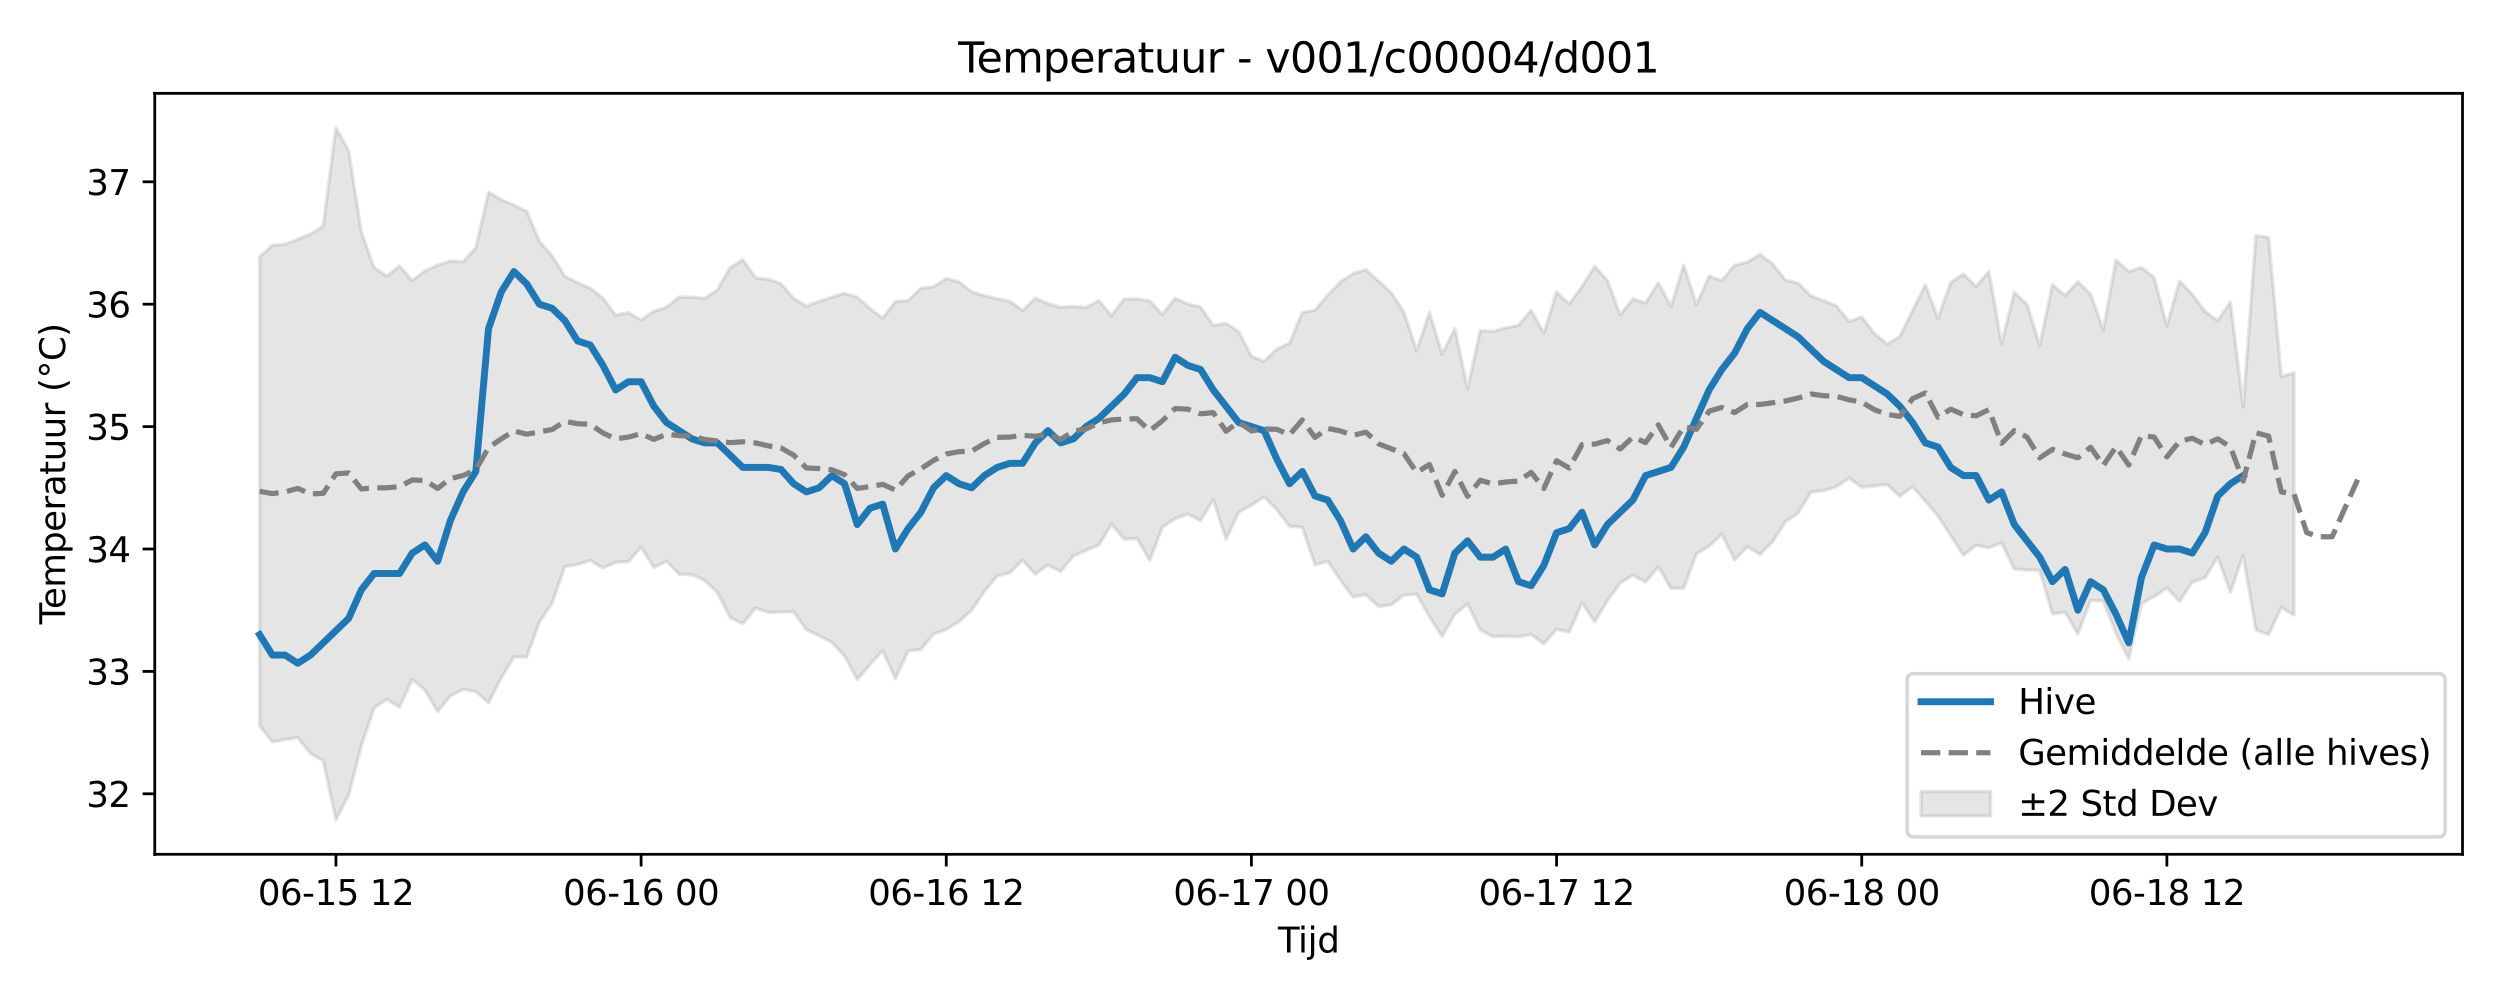 <?xml version="1.0" encoding="utf-8" standalone="no"?>
<!DOCTYPE svg PUBLIC "-//W3C//DTD SVG 1.1//EN"
  "http://www.w3.org/Graphics/SVG/1.1/DTD/svg11.dtd">
<svg xmlns:xlink="http://www.w3.org/1999/xlink" width="720pt" height="288pt" viewBox="0 0 720 288" xmlns="http://www.w3.org/2000/svg" version="1.1">
 <defs>
  <style type="text/css">*{stroke-linejoin: round; stroke-linecap: butt}</style>
 </defs>
 <g id="figure_1">
  <g id="patch_1">
   <path d="M 0 288 
L 720 288 
L 720 0 
L 0 0 
z
" style="fill: #ffffff"/>
  </g>
  <g id="axes_1">
   <g id="patch_2">
    <path d="M 44.57 246.04 
L 709.2 246.04 
L 709.2 26.88 
L 44.57 26.88 
z
" style="fill: #ffffff"/>
   </g>
   <g id="FillBetweenPolyCollection_1">
    <defs>
     <path id="m03db969dca" d="M 74.78 -213.968 
L 74.78 -79.04 
L 78.442 -74.31 
L 82.104 -74.98 
L 85.766 -75.566 
L 89.428 -70.957 
L 93.09 -68.93 
L 96.752 -51.922 
L 100.414 -58.977 
L 104.075 -73.25 
L 107.737 -84.105 
L 111.399 -86.607 
L 115.061 -84.314 
L 118.723 -92.34 
L 122.385 -89.237 
L 126.047 -83.051 
L 129.709 -87.583 
L 133.37 -89.441 
L 137.032 -88.804 
L 140.694 -85.546 
L 144.356 -92.749 
L 148.018 -98.843 
L 151.68 -98.748 
L 155.342 -108.769 
L 159.004 -114.267 
L 162.665 -124.835 
L 166.327 -125.392 
L 169.989 -126.605 
L 173.651 -124.441 
L 177.313 -126.023 
L 180.975 -126.247 
L 184.637 -130.398 
L 188.299 -124.549 
L 191.96 -126.386 
L 195.622 -122.597 
L 199.284 -122.484 
L 202.946 -120.821 
L 206.608 -117.378 
L 210.27 -110.135 
L 213.932 -108.317 
L 217.594 -112.891 
L 221.255 -111.633 
L 224.917 -111.717 
L 228.579 -111.79 
L 232.241 -106.623 
L 235.903 -104.933 
L 239.565 -103.014 
L 243.227 -99.066 
L 246.888 -92.291 
L 250.55 -96.563 
L 254.212 -100.656 
L 257.874 -92.52 
L 261.536 -100.512 
L 265.198 -100.926 
L 268.86 -105.407 
L 272.522 -106.704 
L 276.183 -109.01 
L 279.845 -112.236 
L 283.507 -117.677 
L 287.169 -122.111 
L 290.831 -122.983 
L 294.493 -126.691 
L 298.155 -122.609 
L 301.817 -125.276 
L 305.478 -123.395 
L 309.14 -127.86 
L 312.802 -129.481 
L 316.464 -131.027 
L 320.126 -137.012 
L 323.788 -132.743 
L 327.45 -132.902 
L 331.112 -126.607 
L 334.773 -136.179 
L 338.435 -138.612 
L 342.097 -139.903 
L 345.759 -138.086 
L 349.421 -144.079 
L 353.083 -132.723 
L 356.745 -140.472 
L 360.407 -142.463 
L 364.068 -144.981 
L 367.73 -141.2 
L 371.392 -136.408 
L 375.054 -136.137 
L 378.716 -125.305 
L 382.378 -126.333 
L 386.04 -120.938 
L 389.702 -116.003 
L 393.363 -116.754 
L 397.025 -113.303 
L 400.687 -113.787 
L 404.349 -116.612 
L 408.011 -116.842 
L 411.673 -110.393 
L 415.335 -104.751 
L 418.997 -111.058 
L 422.658 -114.097 
L 426.32 -106.608 
L 429.982 -104.656 
L 433.644 -104.791 
L 437.306 -104.592 
L 440.968 -105.274 
L 444.63 -102.593 
L 448.292 -106.753 
L 451.953 -105.946 
L 455.615 -114.408 
L 459.277 -108.925 
L 462.939 -114.98 
L 466.601 -120.066 
L 470.263 -122.307 
L 473.925 -120.361 
L 477.587 -124.782 
L 481.248 -118.552 
L 484.91 -118.648 
L 488.572 -128.477 
L 492.234 -130.698 
L 495.896 -134.151 
L 499.558 -126.694 
L 503.22 -130.544 
L 506.882 -128.292 
L 510.543 -132.059 
L 514.205 -137.7 
L 517.867 -140.266 
L 521.529 -146.271 
L 525.191 -146.666 
L 528.853 -147.807 
L 532.515 -150.323 
L 536.176 -147.689 
L 539.838 -148.067 
L 543.5 -148.446 
L 547.162 -145.061 
L 550.824 -147.831 
L 554.486 -143.656 
L 558.148 -139.4 
L 561.81 -133.723 
L 565.471 -128.053 
L 569.133 -130.994 
L 572.795 -130.223 
L 576.457 -131.668 
L 580.119 -124.15 
L 583.781 -123.839 
L 587.443 -123.747 
L 591.105 -111.183 
L 594.766 -111.644 
L 598.428 -105.423 
L 602.09 -115.075 
L 605.752 -114.968 
L 609.414 -105.609 
L 613.076 -98.3 
L 616.738 -114.117 
L 620.4 -116.207 
L 624.061 -118.657 
L 627.723 -114.812 
L 631.385 -120.371 
L 635.047 -121.602 
L 638.709 -127.589 
L 642.371 -117.454 
L 646.033 -128.146 
L 649.695 -106.644 
L 653.356 -105.2 
L 657.018 -113.102 
L 660.68 -110.853 
L 660.68 -180.645 
L 660.68 -180.645 
L 657.018 -179.571 
L 653.356 -219.589 
L 649.695 -220.104 
L 646.033 -170.793 
L 642.371 -201.069 
L 638.709 -195.634 
L 635.047 -198.292 
L 631.385 -203.187 
L 627.723 -207.068 
L 624.061 -194.186 
L 620.4 -208.023 
L 616.738 -210.952 
L 613.076 -209.844 
L 609.414 -213.082 
L 605.752 -192.98 
L 602.09 -203.28 
L 598.428 -206.889 
L 594.766 -202.85 
L 591.105 -205.997 
L 587.443 -188.509 
L 583.781 -200.391 
L 580.119 -203.773 
L 576.457 -189.009 
L 572.795 -209.842 
L 569.133 -205.49 
L 565.471 -209.102 
L 561.81 -206.622 
L 558.148 -196.278 
L 554.486 -206.005 
L 550.824 -198.556 
L 547.162 -191.087 
L 543.5 -188.877 
L 539.838 -191.942 
L 536.176 -196.684 
L 532.515 -195.393 
L 528.853 -199.923 
L 525.191 -201.4 
L 521.529 -202.802 
L 517.867 -206.457 
L 514.205 -207.345 
L 510.543 -211.979 
L 506.882 -214.738 
L 503.22 -212.486 
L 499.558 -211.636 
L 495.896 -207.201 
L 492.234 -208.472 
L 488.572 -200.23 
L 484.91 -211.625 
L 481.248 -199.775 
L 477.587 -206.498 
L 473.925 -200.708 
L 470.263 -201.924 
L 466.601 -197.281 
L 462.939 -207.236 
L 459.277 -211.277 
L 455.615 -205.458 
L 451.953 -200.435 
L 448.292 -203.881 
L 444.63 -192.038 
L 440.968 -198.645 
L 437.306 -194.291 
L 433.644 -193.589 
L 429.982 -192.549 
L 426.32 -192.779 
L 422.658 -176.03 
L 418.997 -193.365 
L 415.335 -185.963 
L 411.673 -198.059 
L 408.011 -186.993 
L 404.349 -198.05 
L 400.687 -203.729 
L 397.025 -207.067 
L 393.363 -210.33 
L 389.702 -209.234 
L 386.04 -206.817 
L 382.378 -202.933 
L 378.716 -198.702 
L 375.054 -197.997 
L 371.392 -189.165 
L 367.73 -187.506 
L 364.068 -183.921 
L 360.407 -185.362 
L 356.745 -192.487 
L 353.083 -194.864 
L 349.421 -194.251 
L 345.759 -199.573 
L 342.097 -200.441 
L 338.435 -202.068 
L 334.773 -197.451 
L 331.112 -201.316 
L 327.45 -201.903 
L 323.788 -201.895 
L 320.126 -197.121 
L 316.464 -201.428 
L 312.802 -199.449 
L 309.14 -199.727 
L 305.478 -199.492 
L 301.817 -200.549 
L 298.155 -202.125 
L 294.493 -198.546 
L 290.831 -201.247 
L 287.169 -201.951 
L 283.507 -202.86 
L 279.845 -203.937 
L 276.183 -206.827 
L 272.522 -207.79 
L 268.86 -205.394 
L 265.198 -205.007 
L 261.536 -201.393 
L 257.874 -201.16 
L 254.212 -196.381 
L 250.55 -199.131 
L 246.888 -202.397 
L 243.227 -203.51 
L 239.565 -202.416 
L 235.903 -201.168 
L 232.241 -199.814 
L 228.579 -202.033 
L 224.917 -206.302 
L 221.255 -207.561 
L 217.594 -207.982 
L 213.932 -213.227 
L 210.27 -210.906 
L 206.608 -204.502 
L 202.946 -202.066 
L 199.284 -202.417 
L 195.622 -202.473 
L 191.96 -199.523 
L 188.299 -198.338 
L 184.637 -195.846 
L 180.975 -197.983 
L 177.313 -197.2 
L 173.651 -202.139 
L 169.989 -205.011 
L 166.327 -206.56 
L 162.665 -208.46 
L 159.004 -214.328 
L 155.342 -218.483 
L 151.68 -227.161 
L 148.018 -228.913 
L 144.356 -230.474 
L 140.694 -232.641 
L 137.032 -216.626 
L 133.37 -212.632 
L 129.709 -212.811 
L 126.047 -211.636 
L 122.385 -209.982 
L 118.723 -207.214 
L 115.061 -211.38 
L 111.399 -208.416 
L 107.737 -210.918 
L 104.075 -221.101 
L 100.414 -244.607 
L 96.752 -251.158 
L 93.09 -222.903 
L 89.428 -220.541 
L 85.766 -219.121 
L 82.104 -217.693 
L 78.442 -217.355 
L 74.78 -213.968 
z
" style="stroke: #808080; stroke-opacity: 0.2"/>
    </defs>
    <g clip-path="url(#pbfce654579)">
     <use xlink:href="#m03db969dca" x="0" y="288" style="fill: #808080; fill-opacity: 0.2; stroke: #808080; stroke-opacity: 0.2"/>
    </g>
   </g>
   <g id="matplotlib.axis_1">
    <g id="xtick_1">
     <g id="line2d_1">
      <defs>
       <path id="m25540a919b" d="M 0 0 
L 0 3.5 
" style="stroke: #000000; stroke-width: 0.8"/>
      </defs>
      <g>
       <use xlink:href="#m25540a919b" x="96.752" y="246.04" style="stroke: #000000; stroke-width: 0.8"/>
      </g>
     </g>
     <g id="text_1">
      <!-- 06-15 12 -->
      <g transform="translate(74.271 260.638) scale(0.1 -0.1)">
       <defs>
        <path id="DejaVuSans-30" d="M 2034 4250 
Q 1547 4250 1301 3770 
Q 1056 3291 1056 2328 
Q 1056 1369 1301 889 
Q 1547 409 2034 409 
Q 2525 409 2770 889 
Q 3016 1369 3016 2328 
Q 3016 3291 2770 3770 
Q 2525 4250 2034 4250 
z
M 2034 4750 
Q 2819 4750 3233 4129 
Q 3647 3509 3647 2328 
Q 3647 1150 3233 529 
Q 2819 -91 2034 -91 
Q 1250 -91 836 529 
Q 422 1150 422 2328 
Q 422 3509 836 4129 
Q 1250 4750 2034 4750 
z
" transform="scale(0.016)"/>
        <path id="DejaVuSans-36" d="M 2113 2584 
Q 1688 2584 1439 2293 
Q 1191 2003 1191 1497 
Q 1191 994 1439 701 
Q 1688 409 2113 409 
Q 2538 409 2786 701 
Q 3034 994 3034 1497 
Q 3034 2003 2786 2293 
Q 2538 2584 2113 2584 
z
M 3366 4563 
L 3366 3988 
Q 3128 4100 2886 4159 
Q 2644 4219 2406 4219 
Q 1781 4219 1451 3797 
Q 1122 3375 1075 2522 
Q 1259 2794 1537 2939 
Q 1816 3084 2150 3084 
Q 2853 3084 3261 2657 
Q 3669 2231 3669 1497 
Q 3669 778 3244 343 
Q 2819 -91 2113 -91 
Q 1303 -91 875 529 
Q 447 1150 447 2328 
Q 447 3434 972 4092 
Q 1497 4750 2381 4750 
Q 2619 4750 2861 4703 
Q 3103 4656 3366 4563 
z
" transform="scale(0.016)"/>
        <path id="DejaVuSans-2d" d="M 313 2009 
L 1997 2009 
L 1997 1497 
L 313 1497 
L 313 2009 
z
" transform="scale(0.016)"/>
        <path id="DejaVuSans-31" d="M 794 531 
L 1825 531 
L 1825 4091 
L 703 3866 
L 703 4441 
L 1819 4666 
L 2450 4666 
L 2450 531 
L 3481 531 
L 3481 0 
L 794 0 
L 794 531 
z
" transform="scale(0.016)"/>
        <path id="DejaVuSans-35" d="M 691 4666 
L 3169 4666 
L 3169 4134 
L 1269 4134 
L 1269 2991 
Q 1406 3038 1543 3061 
Q 1681 3084 1819 3084 
Q 2600 3084 3056 2656 
Q 3513 2228 3513 1497 
Q 3513 744 3044 326 
Q 2575 -91 1722 -91 
Q 1428 -91 1123 -41 
Q 819 9 494 109 
L 494 744 
Q 775 591 1075 516 
Q 1375 441 1709 441 
Q 2250 441 2565 725 
Q 2881 1009 2881 1497 
Q 2881 1984 2565 2268 
Q 2250 2553 1709 2553 
Q 1456 2553 1204 2497 
Q 953 2441 691 2322 
L 691 4666 
z
" transform="scale(0.016)"/>
        <path id="DejaVuSans-20" transform="scale(0.016)"/>
        <path id="DejaVuSans-32" d="M 1228 531 
L 3431 531 
L 3431 0 
L 469 0 
L 469 531 
Q 828 903 1448 1529 
Q 2069 2156 2228 2338 
Q 2531 2678 2651 2914 
Q 2772 3150 2772 3378 
Q 2772 3750 2511 3984 
Q 2250 4219 1831 4219 
Q 1534 4219 1204 4116 
Q 875 4013 500 3803 
L 500 4441 
Q 881 4594 1212 4672 
Q 1544 4750 1819 4750 
Q 2544 4750 2975 4387 
Q 3406 4025 3406 3419 
Q 3406 3131 3298 2873 
Q 3191 2616 2906 2266 
Q 2828 2175 2409 1742 
Q 1991 1309 1228 531 
z
" transform="scale(0.016)"/>
       </defs>
       <use xlink:href="#DejaVuSans-30"/>
       <use xlink:href="#DejaVuSans-36" transform="translate(63.623 0)"/>
       <use xlink:href="#DejaVuSans-2d" transform="translate(127.246 0)"/>
       <use xlink:href="#DejaVuSans-31" transform="translate(163.33 0)"/>
       <use xlink:href="#DejaVuSans-35" transform="translate(226.953 0)"/>
       <use xlink:href="#DejaVuSans-20" transform="translate(290.576 0)"/>
       <use xlink:href="#DejaVuSans-31" transform="translate(322.363 0)"/>
       <use xlink:href="#DejaVuSans-32" transform="translate(385.986 0)"/>
      </g>
     </g>
    </g>
    <g id="xtick_2">
     <g id="line2d_2">
      <g>
       <use xlink:href="#m25540a919b" x="184.637" y="246.04" style="stroke: #000000; stroke-width: 0.8"/>
      </g>
     </g>
     <g id="text_2">
      <!-- 06-16 00 -->
      <g transform="translate(162.156 260.638) scale(0.1 -0.1)">
       <use xlink:href="#DejaVuSans-30"/>
       <use xlink:href="#DejaVuSans-36" transform="translate(63.623 0)"/>
       <use xlink:href="#DejaVuSans-2d" transform="translate(127.246 0)"/>
       <use xlink:href="#DejaVuSans-31" transform="translate(163.33 0)"/>
       <use xlink:href="#DejaVuSans-36" transform="translate(226.953 0)"/>
       <use xlink:href="#DejaVuSans-20" transform="translate(290.576 0)"/>
       <use xlink:href="#DejaVuSans-30" transform="translate(322.363 0)"/>
       <use xlink:href="#DejaVuSans-30" transform="translate(385.986 0)"/>
      </g>
     </g>
    </g>
    <g id="xtick_3">
     <g id="line2d_3">
      <g>
       <use xlink:href="#m25540a919b" x="272.522" y="246.04" style="stroke: #000000; stroke-width: 0.8"/>
      </g>
     </g>
     <g id="text_3">
      <!-- 06-16 12 -->
      <g transform="translate(250.041 260.638) scale(0.1 -0.1)">
       <use xlink:href="#DejaVuSans-30"/>
       <use xlink:href="#DejaVuSans-36" transform="translate(63.623 0)"/>
       <use xlink:href="#DejaVuSans-2d" transform="translate(127.246 0)"/>
       <use xlink:href="#DejaVuSans-31" transform="translate(163.33 0)"/>
       <use xlink:href="#DejaVuSans-36" transform="translate(226.953 0)"/>
       <use xlink:href="#DejaVuSans-20" transform="translate(290.576 0)"/>
       <use xlink:href="#DejaVuSans-31" transform="translate(322.363 0)"/>
       <use xlink:href="#DejaVuSans-32" transform="translate(385.986 0)"/>
      </g>
     </g>
    </g>
    <g id="xtick_4">
     <g id="line2d_4">
      <g>
       <use xlink:href="#m25540a919b" x="360.407" y="246.04" style="stroke: #000000; stroke-width: 0.8"/>
      </g>
     </g>
     <g id="text_4">
      <!-- 06-17 00 -->
      <g transform="translate(337.926 260.638) scale(0.1 -0.1)">
       <defs>
        <path id="DejaVuSans-37" d="M 525 4666 
L 3525 4666 
L 3525 4397 
L 1831 0 
L 1172 0 
L 2766 4134 
L 525 4134 
L 525 4666 
z
" transform="scale(0.016)"/>
       </defs>
       <use xlink:href="#DejaVuSans-30"/>
       <use xlink:href="#DejaVuSans-36" transform="translate(63.623 0)"/>
       <use xlink:href="#DejaVuSans-2d" transform="translate(127.246 0)"/>
       <use xlink:href="#DejaVuSans-31" transform="translate(163.33 0)"/>
       <use xlink:href="#DejaVuSans-37" transform="translate(226.953 0)"/>
       <use xlink:href="#DejaVuSans-20" transform="translate(290.576 0)"/>
       <use xlink:href="#DejaVuSans-30" transform="translate(322.363 0)"/>
       <use xlink:href="#DejaVuSans-30" transform="translate(385.986 0)"/>
      </g>
     </g>
    </g>
    <g id="xtick_5">
     <g id="line2d_5">
      <g>
       <use xlink:href="#m25540a919b" x="448.292" y="246.04" style="stroke: #000000; stroke-width: 0.8"/>
      </g>
     </g>
     <g id="text_5">
      <!-- 06-17 12 -->
      <g transform="translate(425.811 260.638) scale(0.1 -0.1)">
       <use xlink:href="#DejaVuSans-30"/>
       <use xlink:href="#DejaVuSans-36" transform="translate(63.623 0)"/>
       <use xlink:href="#DejaVuSans-2d" transform="translate(127.246 0)"/>
       <use xlink:href="#DejaVuSans-31" transform="translate(163.33 0)"/>
       <use xlink:href="#DejaVuSans-37" transform="translate(226.953 0)"/>
       <use xlink:href="#DejaVuSans-20" transform="translate(290.576 0)"/>
       <use xlink:href="#DejaVuSans-31" transform="translate(322.363 0)"/>
       <use xlink:href="#DejaVuSans-32" transform="translate(385.986 0)"/>
      </g>
     </g>
    </g>
    <g id="xtick_6">
     <g id="line2d_6">
      <g>
       <use xlink:href="#m25540a919b" x="536.176" y="246.04" style="stroke: #000000; stroke-width: 0.8"/>
      </g>
     </g>
     <g id="text_6">
      <!-- 06-18 00 -->
      <g transform="translate(513.696 260.638) scale(0.1 -0.1)">
       <defs>
        <path id="DejaVuSans-38" d="M 2034 2216 
Q 1584 2216 1326 1975 
Q 1069 1734 1069 1313 
Q 1069 891 1326 650 
Q 1584 409 2034 409 
Q 2484 409 2743 651 
Q 3003 894 3003 1313 
Q 3003 1734 2745 1975 
Q 2488 2216 2034 2216 
z
M 1403 2484 
Q 997 2584 770 2862 
Q 544 3141 544 3541 
Q 544 4100 942 4425 
Q 1341 4750 2034 4750 
Q 2731 4750 3128 4425 
Q 3525 4100 3525 3541 
Q 3525 3141 3298 2862 
Q 3072 2584 2669 2484 
Q 3125 2378 3379 2068 
Q 3634 1759 3634 1313 
Q 3634 634 3220 271 
Q 2806 -91 2034 -91 
Q 1263 -91 848 271 
Q 434 634 434 1313 
Q 434 1759 690 2068 
Q 947 2378 1403 2484 
z
M 1172 3481 
Q 1172 3119 1398 2916 
Q 1625 2713 2034 2713 
Q 2441 2713 2670 2916 
Q 2900 3119 2900 3481 
Q 2900 3844 2670 4047 
Q 2441 4250 2034 4250 
Q 1625 4250 1398 4047 
Q 1172 3844 1172 3481 
z
" transform="scale(0.016)"/>
       </defs>
       <use xlink:href="#DejaVuSans-30"/>
       <use xlink:href="#DejaVuSans-36" transform="translate(63.623 0)"/>
       <use xlink:href="#DejaVuSans-2d" transform="translate(127.246 0)"/>
       <use xlink:href="#DejaVuSans-31" transform="translate(163.33 0)"/>
       <use xlink:href="#DejaVuSans-38" transform="translate(226.953 0)"/>
       <use xlink:href="#DejaVuSans-20" transform="translate(290.576 0)"/>
       <use xlink:href="#DejaVuSans-30" transform="translate(322.363 0)"/>
       <use xlink:href="#DejaVuSans-30" transform="translate(385.986 0)"/>
      </g>
     </g>
    </g>
    <g id="xtick_7">
     <g id="line2d_7">
      <g>
       <use xlink:href="#m25540a919b" x="624.061" y="246.04" style="stroke: #000000; stroke-width: 0.8"/>
      </g>
     </g>
     <g id="text_7">
      <!-- 06-18 12 -->
      <g transform="translate(601.581 260.638) scale(0.1 -0.1)">
       <use xlink:href="#DejaVuSans-30"/>
       <use xlink:href="#DejaVuSans-36" transform="translate(63.623 0)"/>
       <use xlink:href="#DejaVuSans-2d" transform="translate(127.246 0)"/>
       <use xlink:href="#DejaVuSans-31" transform="translate(163.33 0)"/>
       <use xlink:href="#DejaVuSans-38" transform="translate(226.953 0)"/>
       <use xlink:href="#DejaVuSans-20" transform="translate(290.576 0)"/>
       <use xlink:href="#DejaVuSans-31" transform="translate(322.363 0)"/>
       <use xlink:href="#DejaVuSans-32" transform="translate(385.986 0)"/>
      </g>
     </g>
    </g>
    <g id="text_8">
     <!-- Tijd -->
     <g transform="translate(368.035 274.317) scale(0.1 -0.1)">
      <defs>
       <path id="DejaVuSans-54" d="M -19 4666 
L 3928 4666 
L 3928 4134 
L 2272 4134 
L 2272 0 
L 1638 0 
L 1638 4134 
L -19 4134 
L -19 4666 
z
" transform="scale(0.016)"/>
       <path id="DejaVuSans-69" d="M 603 3500 
L 1178 3500 
L 1178 0 
L 603 0 
L 603 3500 
z
M 603 4863 
L 1178 4863 
L 1178 4134 
L 603 4134 
L 603 4863 
z
" transform="scale(0.016)"/>
       <path id="DejaVuSans-6a" d="M 603 3500 
L 1178 3500 
L 1178 -63 
Q 1178 -731 923 -1031 
Q 669 -1331 103 -1331 
L -116 -1331 
L -116 -844 
L 38 -844 
Q 366 -844 484 -692 
Q 603 -541 603 -63 
L 603 3500 
z
M 603 4863 
L 1178 4863 
L 1178 4134 
L 603 4134 
L 603 4863 
z
" transform="scale(0.016)"/>
       <path id="DejaVuSans-64" d="M 2906 2969 
L 2906 4863 
L 3481 4863 
L 3481 0 
L 2906 0 
L 2906 525 
Q 2725 213 2448 61 
Q 2172 -91 1784 -91 
Q 1150 -91 751 415 
Q 353 922 353 1747 
Q 353 2572 751 3078 
Q 1150 3584 1784 3584 
Q 2172 3584 2448 3432 
Q 2725 3281 2906 2969 
z
M 947 1747 
Q 947 1113 1208 752 
Q 1469 391 1925 391 
Q 2381 391 2643 752 
Q 2906 1113 2906 1747 
Q 2906 2381 2643 2742 
Q 2381 3103 1925 3103 
Q 1469 3103 1208 2742 
Q 947 2381 947 1747 
z
" transform="scale(0.016)"/>
      </defs>
      <use xlink:href="#DejaVuSans-54"/>
      <use xlink:href="#DejaVuSans-69" transform="translate(57.959 0)"/>
      <use xlink:href="#DejaVuSans-6a" transform="translate(85.742 0)"/>
      <use xlink:href="#DejaVuSans-64" transform="translate(113.525 0)"/>
     </g>
    </g>
   </g>
   <g id="matplotlib.axis_2">
    <g id="ytick_1">
     <g id="line2d_8">
      <defs>
       <path id="m46a5835f4b" d="M 0 0 
L -3.5 0 
" style="stroke: #000000; stroke-width: 0.8"/>
      </defs>
      <g>
       <use xlink:href="#m46a5835f4b" x="44.57" y="228.614" style="stroke: #000000; stroke-width: 0.8"/>
      </g>
     </g>
     <g id="text_9">
      <!-- 32 -->
      <g transform="translate(24.845 232.413) scale(0.1 -0.1)">
       <defs>
        <path id="DejaVuSans-33" d="M 2597 2516 
Q 3050 2419 3304 2112 
Q 3559 1806 3559 1356 
Q 3559 666 3084 287 
Q 2609 -91 1734 -91 
Q 1441 -91 1130 -33 
Q 819 25 488 141 
L 488 750 
Q 750 597 1062 519 
Q 1375 441 1716 441 
Q 2309 441 2620 675 
Q 2931 909 2931 1356 
Q 2931 1769 2642 2001 
Q 2353 2234 1838 2234 
L 1294 2234 
L 1294 2753 
L 1863 2753 
Q 2328 2753 2575 2939 
Q 2822 3125 2822 3475 
Q 2822 3834 2567 4026 
Q 2313 4219 1838 4219 
Q 1578 4219 1281 4162 
Q 984 4106 628 3988 
L 628 4550 
Q 988 4650 1302 4700 
Q 1616 4750 1894 4750 
Q 2613 4750 3031 4423 
Q 3450 4097 3450 3541 
Q 3450 3153 3228 2886 
Q 3006 2619 2597 2516 
z
" transform="scale(0.016)"/>
       </defs>
       <use xlink:href="#DejaVuSans-33"/>
       <use xlink:href="#DejaVuSans-32" transform="translate(63.623 0)"/>
      </g>
     </g>
    </g>
    <g id="ytick_2">
     <g id="line2d_9">
      <g>
       <use xlink:href="#m46a5835f4b" x="44.57" y="193.364" style="stroke: #000000; stroke-width: 0.8"/>
      </g>
     </g>
     <g id="text_10">
      <!-- 33 -->
      <g transform="translate(24.845 197.163) scale(0.1 -0.1)">
       <use xlink:href="#DejaVuSans-33"/>
       <use xlink:href="#DejaVuSans-33" transform="translate(63.623 0)"/>
      </g>
     </g>
    </g>
    <g id="ytick_3">
     <g id="line2d_10">
      <g>
       <use xlink:href="#m46a5835f4b" x="44.57" y="158.114" style="stroke: #000000; stroke-width: 0.8"/>
      </g>
     </g>
     <g id="text_11">
      <!-- 34 -->
      <g transform="translate(24.845 161.913) scale(0.1 -0.1)">
       <defs>
        <path id="DejaVuSans-34" d="M 2419 4116 
L 825 1625 
L 2419 1625 
L 2419 4116 
z
M 2253 4666 
L 3047 4666 
L 3047 1625 
L 3713 1625 
L 3713 1100 
L 3047 1100 
L 3047 0 
L 2419 0 
L 2419 1100 
L 313 1100 
L 313 1709 
L 2253 4666 
z
" transform="scale(0.016)"/>
       </defs>
       <use xlink:href="#DejaVuSans-33"/>
       <use xlink:href="#DejaVuSans-34" transform="translate(63.623 0)"/>
      </g>
     </g>
    </g>
    <g id="ytick_4">
     <g id="line2d_11">
      <g>
       <use xlink:href="#m46a5835f4b" x="44.57" y="122.863" style="stroke: #000000; stroke-width: 0.8"/>
      </g>
     </g>
     <g id="text_12">
      <!-- 35 -->
      <g transform="translate(24.845 126.663) scale(0.1 -0.1)">
       <use xlink:href="#DejaVuSans-33"/>
       <use xlink:href="#DejaVuSans-35" transform="translate(63.623 0)"/>
      </g>
     </g>
    </g>
    <g id="ytick_5">
     <g id="line2d_12">
      <g>
       <use xlink:href="#m46a5835f4b" x="44.57" y="87.613" style="stroke: #000000; stroke-width: 0.8"/>
      </g>
     </g>
     <g id="text_13">
      <!-- 36 -->
      <g transform="translate(24.845 91.413) scale(0.1 -0.1)">
       <use xlink:href="#DejaVuSans-33"/>
       <use xlink:href="#DejaVuSans-36" transform="translate(63.623 0)"/>
      </g>
     </g>
    </g>
    <g id="ytick_6">
     <g id="line2d_13">
      <g>
       <use xlink:href="#m46a5835f4b" x="44.57" y="52.363" style="stroke: #000000; stroke-width: 0.8"/>
      </g>
     </g>
     <g id="text_14">
      <!-- 37 -->
      <g transform="translate(24.845 56.162) scale(0.1 -0.1)">
       <use xlink:href="#DejaVuSans-33"/>
       <use xlink:href="#DejaVuSans-37" transform="translate(63.623 0)"/>
      </g>
     </g>
    </g>
    <g id="text_15">
     <!-- Temperatuur (°C) -->
     <g transform="translate(18.765 179.816) rotate(-90) scale(0.1 -0.1)">
      <defs>
       <path id="DejaVuSans-65" d="M 3597 1894 
L 3597 1613 
L 953 1613 
Q 991 1019 1311 708 
Q 1631 397 2203 397 
Q 2534 397 2845 478 
Q 3156 559 3463 722 
L 3463 178 
Q 3153 47 2828 -22 
Q 2503 -91 2169 -91 
Q 1331 -91 842 396 
Q 353 884 353 1716 
Q 353 2575 817 3079 
Q 1281 3584 2069 3584 
Q 2775 3584 3186 3129 
Q 3597 2675 3597 1894 
z
M 3022 2063 
Q 3016 2534 2758 2815 
Q 2500 3097 2075 3097 
Q 1594 3097 1305 2825 
Q 1016 2553 972 2059 
L 3022 2063 
z
" transform="scale(0.016)"/>
       <path id="DejaVuSans-6d" d="M 3328 2828 
Q 3544 3216 3844 3400 
Q 4144 3584 4550 3584 
Q 5097 3584 5394 3201 
Q 5691 2819 5691 2113 
L 5691 0 
L 5113 0 
L 5113 2094 
Q 5113 2597 4934 2840 
Q 4756 3084 4391 3084 
Q 3944 3084 3684 2787 
Q 3425 2491 3425 1978 
L 3425 0 
L 2847 0 
L 2847 2094 
Q 2847 2600 2669 2842 
Q 2491 3084 2119 3084 
Q 1678 3084 1418 2786 
Q 1159 2488 1159 1978 
L 1159 0 
L 581 0 
L 581 3500 
L 1159 3500 
L 1159 2956 
Q 1356 3278 1631 3431 
Q 1906 3584 2284 3584 
Q 2666 3584 2933 3390 
Q 3200 3197 3328 2828 
z
" transform="scale(0.016)"/>
       <path id="DejaVuSans-70" d="M 1159 525 
L 1159 -1331 
L 581 -1331 
L 581 3500 
L 1159 3500 
L 1159 2969 
Q 1341 3281 1617 3432 
Q 1894 3584 2278 3584 
Q 2916 3584 3314 3078 
Q 3713 2572 3713 1747 
Q 3713 922 3314 415 
Q 2916 -91 2278 -91 
Q 1894 -91 1617 61 
Q 1341 213 1159 525 
z
M 3116 1747 
Q 3116 2381 2855 2742 
Q 2594 3103 2138 3103 
Q 1681 3103 1420 2742 
Q 1159 2381 1159 1747 
Q 1159 1113 1420 752 
Q 1681 391 2138 391 
Q 2594 391 2855 752 
Q 3116 1113 3116 1747 
z
" transform="scale(0.016)"/>
       <path id="DejaVuSans-72" d="M 2631 2963 
Q 2534 3019 2420 3045 
Q 2306 3072 2169 3072 
Q 1681 3072 1420 2755 
Q 1159 2438 1159 1844 
L 1159 0 
L 581 0 
L 581 3500 
L 1159 3500 
L 1159 2956 
Q 1341 3275 1631 3429 
Q 1922 3584 2338 3584 
Q 2397 3584 2469 3576 
Q 2541 3569 2628 3553 
L 2631 2963 
z
" transform="scale(0.016)"/>
       <path id="DejaVuSans-61" d="M 2194 1759 
Q 1497 1759 1228 1600 
Q 959 1441 959 1056 
Q 959 750 1161 570 
Q 1363 391 1709 391 
Q 2188 391 2477 730 
Q 2766 1069 2766 1631 
L 2766 1759 
L 2194 1759 
z
M 3341 1997 
L 3341 0 
L 2766 0 
L 2766 531 
Q 2569 213 2275 61 
Q 1981 -91 1556 -91 
Q 1019 -91 701 211 
Q 384 513 384 1019 
Q 384 1609 779 1909 
Q 1175 2209 1959 2209 
L 2766 2209 
L 2766 2266 
Q 2766 2663 2505 2880 
Q 2244 3097 1772 3097 
Q 1472 3097 1187 3025 
Q 903 2953 641 2809 
L 641 3341 
Q 956 3463 1253 3523 
Q 1550 3584 1831 3584 
Q 2591 3584 2966 3190 
Q 3341 2797 3341 1997 
z
" transform="scale(0.016)"/>
       <path id="DejaVuSans-74" d="M 1172 4494 
L 1172 3500 
L 2356 3500 
L 2356 3053 
L 1172 3053 
L 1172 1153 
Q 1172 725 1289 603 
Q 1406 481 1766 481 
L 2356 481 
L 2356 0 
L 1766 0 
Q 1100 0 847 248 
Q 594 497 594 1153 
L 594 3053 
L 172 3053 
L 172 3500 
L 594 3500 
L 594 4494 
L 1172 4494 
z
" transform="scale(0.016)"/>
       <path id="DejaVuSans-75" d="M 544 1381 
L 544 3500 
L 1119 3500 
L 1119 1403 
Q 1119 906 1312 657 
Q 1506 409 1894 409 
Q 2359 409 2629 706 
Q 2900 1003 2900 1516 
L 2900 3500 
L 3475 3500 
L 3475 0 
L 2900 0 
L 2900 538 
Q 2691 219 2414 64 
Q 2138 -91 1772 -91 
Q 1169 -91 856 284 
Q 544 659 544 1381 
z
M 1991 3584 
L 1991 3584 
z
" transform="scale(0.016)"/>
       <path id="DejaVuSans-28" d="M 1984 4856 
Q 1566 4138 1362 3434 
Q 1159 2731 1159 2009 
Q 1159 1288 1364 580 
Q 1569 -128 1984 -844 
L 1484 -844 
Q 1016 -109 783 600 
Q 550 1309 550 2009 
Q 550 2706 781 3412 
Q 1013 4119 1484 4856 
L 1984 4856 
z
" transform="scale(0.016)"/>
       <path id="DejaVuSans-b0" d="M 1600 4347 
Q 1350 4347 1178 4173 
Q 1006 4000 1006 3750 
Q 1006 3503 1178 3333 
Q 1350 3163 1600 3163 
Q 1850 3163 2022 3333 
Q 2194 3503 2194 3750 
Q 2194 3997 2020 4172 
Q 1847 4347 1600 4347 
z
M 1600 4750 
Q 1800 4750 1984 4673 
Q 2169 4597 2303 4453 
Q 2447 4313 2519 4134 
Q 2591 3956 2591 3750 
Q 2591 3338 2302 3052 
Q 2013 2766 1594 2766 
Q 1172 2766 890 3047 
Q 609 3328 609 3750 
Q 609 4169 896 4459 
Q 1184 4750 1600 4750 
z
" transform="scale(0.016)"/>
       <path id="DejaVuSans-43" d="M 4122 4306 
L 4122 3641 
Q 3803 3938 3442 4084 
Q 3081 4231 2675 4231 
Q 1875 4231 1450 3742 
Q 1025 3253 1025 2328 
Q 1025 1406 1450 917 
Q 1875 428 2675 428 
Q 3081 428 3442 575 
Q 3803 722 4122 1019 
L 4122 359 
Q 3791 134 3420 21 
Q 3050 -91 2638 -91 
Q 1578 -91 968 557 
Q 359 1206 359 2328 
Q 359 3453 968 4101 
Q 1578 4750 2638 4750 
Q 3056 4750 3426 4639 
Q 3797 4528 4122 4306 
z
" transform="scale(0.016)"/>
       <path id="DejaVuSans-29" d="M 513 4856 
L 1013 4856 
Q 1481 4119 1714 3412 
Q 1947 2706 1947 2009 
Q 1947 1309 1714 600 
Q 1481 -109 1013 -844 
L 513 -844 
Q 928 -128 1133 580 
Q 1338 1288 1338 2009 
Q 1338 2731 1133 3434 
Q 928 4138 513 4856 
z
" transform="scale(0.016)"/>
      </defs>
      <use xlink:href="#DejaVuSans-54"/>
      <use xlink:href="#DejaVuSans-65" transform="translate(44.084 0)"/>
      <use xlink:href="#DejaVuSans-6d" transform="translate(105.607 0)"/>
      <use xlink:href="#DejaVuSans-70" transform="translate(203.02 0)"/>
      <use xlink:href="#DejaVuSans-65" transform="translate(266.496 0)"/>
      <use xlink:href="#DejaVuSans-72" transform="translate(328.02 0)"/>
      <use xlink:href="#DejaVuSans-61" transform="translate(369.133 0)"/>
      <use xlink:href="#DejaVuSans-74" transform="translate(430.412 0)"/>
      <use xlink:href="#DejaVuSans-75" transform="translate(469.621 0)"/>
      <use xlink:href="#DejaVuSans-75" transform="translate(533 0)"/>
      <use xlink:href="#DejaVuSans-72" transform="translate(596.379 0)"/>
      <use xlink:href="#DejaVuSans-20" transform="translate(637.492 0)"/>
      <use xlink:href="#DejaVuSans-28" transform="translate(669.279 0)"/>
      <use xlink:href="#DejaVuSans-b0" transform="translate(708.293 0)"/>
      <use xlink:href="#DejaVuSans-43" transform="translate(758.293 0)"/>
      <use xlink:href="#DejaVuSans-29" transform="translate(828.117 0)"/>
     </g>
    </g>
   </g>
   <g id="line2d_14">
    <path d="M 74.78 182.789 
L 78.442 188.664 
L 82.104 188.664 
L 85.766 191.014 
L 89.428 188.664 
L 100.414 178.089 
L 104.075 169.864 
L 107.737 165.164 
L 115.061 165.164 
L 118.723 159.289 
L 122.385 156.939 
L 126.047 161.639 
L 129.709 149.889 
L 133.37 141.664 
L 137.032 135.789 
L 140.694 94.663 
L 144.356 84.088 
L 148.018 78.213 
L 151.68 81.738 
L 155.342 87.613 
L 159.004 88.788 
L 162.665 92.313 
L 166.327 98.188 
L 169.989 99.363 
L 173.651 105.238 
L 177.313 112.288 
L 180.975 109.938 
L 184.637 109.938 
L 188.299 116.988 
L 191.96 121.688 
L 199.284 126.389 
L 202.946 127.564 
L 206.608 127.564 
L 213.932 134.614 
L 221.255 134.614 
L 224.917 135.201 
L 228.579 139.314 
L 232.241 141.664 
L 235.903 140.489 
L 239.565 136.964 
L 243.227 139.314 
L 246.888 151.064 
L 250.55 146.364 
L 254.212 145.189 
L 257.874 158.114 
L 261.536 152.239 
L 265.198 147.539 
L 268.86 140.489 
L 272.522 136.964 
L 276.183 139.314 
L 279.845 140.489 
L 283.507 136.964 
L 287.169 134.614 
L 290.831 133.439 
L 294.493 133.439 
L 298.155 127.564 
L 301.817 124.039 
L 305.478 127.564 
L 309.14 126.389 
L 312.802 122.863 
L 316.464 120.513 
L 323.788 113.463 
L 327.45 108.763 
L 331.112 108.763 
L 334.773 109.938 
L 338.435 102.888 
L 342.097 105.238 
L 345.759 106.413 
L 349.421 112.288 
L 356.745 121.688 
L 364.068 124.039 
L 367.73 132.264 
L 371.392 139.314 
L 375.054 135.789 
L 378.716 142.839 
L 382.378 144.014 
L 386.04 149.889 
L 389.702 158.114 
L 393.363 154.589 
L 397.025 159.289 
L 400.687 161.639 
L 404.349 158.114 
L 408.011 160.464 
L 411.673 169.864 
L 415.335 171.039 
L 418.997 159.289 
L 422.658 155.764 
L 426.32 160.464 
L 429.982 160.464 
L 433.644 158.114 
L 437.306 167.514 
L 440.968 168.689 
L 444.63 162.814 
L 448.292 153.414 
L 451.953 152.239 
L 455.615 147.539 
L 459.277 156.939 
L 462.939 151.064 
L 470.263 144.014 
L 473.925 136.964 
L 481.248 134.614 
L 484.91 128.739 
L 492.234 112.288 
L 495.896 106.413 
L 499.558 101.713 
L 503.22 94.663 
L 506.882 89.963 
L 517.867 97.013 
L 525.191 104.063 
L 532.515 108.763 
L 536.176 108.763 
L 543.5 113.463 
L 547.162 116.988 
L 550.824 121.688 
L 554.486 127.564 
L 558.148 128.739 
L 561.81 134.614 
L 565.471 136.964 
L 569.133 136.964 
L 572.795 144.014 
L 576.457 141.664 
L 580.119 151.064 
L 587.443 160.464 
L 591.105 167.514 
L 594.766 163.989 
L 598.428 175.739 
L 602.09 167.514 
L 605.752 169.864 
L 609.414 176.914 
L 613.076 185.139 
L 616.738 166.339 
L 620.4 156.939 
L 624.061 158.114 
L 627.723 158.114 
L 631.385 159.289 
L 635.047 153.414 
L 638.709 142.839 
L 642.371 139.314 
L 646.033 136.964 
L 646.033 136.964 
" clip-path="url(#pbfce654579)" style="fill: none; stroke: #1f77b4; stroke-width: 2; stroke-linecap: square"/>
   </g>
   <g id="line2d_15">
    <path d="M 74.78 141.496 
L 78.442 142.167 
L 82.104 141.664 
L 85.766 140.656 
L 89.428 142.251 
L 93.09 142.083 
L 96.752 136.46 
L 100.414 136.208 
L 104.075 140.824 
L 107.737 140.489 
L 111.399 140.489 
L 115.061 140.153 
L 118.723 138.223 
L 122.385 138.39 
L 126.047 140.656 
L 129.709 137.803 
L 133.37 136.964 
L 137.032 135.285 
L 140.694 128.906 
L 144.356 126.389 
L 148.018 124.122 
L 151.68 125.046 
L 159.004 123.703 
L 162.665 121.353 
L 166.327 122.024 
L 169.989 122.192 
L 173.651 124.71 
L 177.313 126.389 
L 180.975 125.885 
L 184.637 124.878 
L 188.299 126.556 
L 191.96 125.046 
L 195.622 125.465 
L 199.284 125.549 
L 202.946 126.556 
L 210.27 127.48 
L 213.932 127.228 
L 217.594 127.564 
L 221.255 128.403 
L 224.917 128.99 
L 228.579 131.089 
L 232.241 134.781 
L 235.903 134.949 
L 239.565 135.285 
L 243.227 136.712 
L 246.888 140.656 
L 250.55 140.153 
L 254.212 139.481 
L 257.874 141.16 
L 261.536 137.048 
L 265.198 135.033 
L 268.86 132.599 
L 272.522 130.753 
L 276.183 130.081 
L 279.845 129.914 
L 283.507 127.731 
L 287.169 125.969 
L 290.831 125.885 
L 294.493 125.381 
L 298.155 125.633 
L 301.817 125.088 
L 305.478 126.556 
L 309.14 124.206 
L 312.802 123.535 
L 316.464 121.772 
L 320.126 120.933 
L 323.788 120.681 
L 327.45 120.597 
L 331.112 124.039 
L 334.773 121.185 
L 338.435 117.66 
L 342.097 117.828 
L 345.759 119.171 
L 349.421 118.835 
L 353.083 124.206 
L 356.745 121.521 
L 360.407 124.087 
L 364.068 123.549 
L 367.73 123.647 
L 371.392 125.214 
L 375.054 120.933 
L 378.716 125.997 
L 382.378 123.367 
L 386.04 124.122 
L 389.702 125.381 
L 393.363 124.458 
L 397.025 127.815 
L 404.349 130.669 
L 408.011 136.082 
L 411.673 133.774 
L 415.335 142.643 
L 418.997 135.789 
L 422.658 142.937 
L 426.32 138.306 
L 429.982 139.398 
L 433.644 138.81 
L 437.306 138.558 
L 440.968 136.04 
L 444.63 140.684 
L 448.292 132.683 
L 451.953 134.809 
L 455.615 128.067 
L 459.277 127.899 
L 462.939 126.892 
L 466.601 129.326 
L 470.263 125.885 
L 473.925 127.466 
L 477.587 122.36 
L 481.248 128.836 
L 484.91 122.863 
L 488.572 123.647 
L 492.234 118.415 
L 495.896 117.324 
L 499.558 118.835 
L 503.22 116.485 
L 506.882 116.485 
L 514.205 115.478 
L 517.867 114.638 
L 521.529 113.463 
L 525.191 113.967 
L 528.853 114.135 
L 532.515 115.142 
L 536.176 115.813 
L 539.838 117.996 
L 543.5 119.338 
L 547.162 119.926 
L 550.824 114.806 
L 554.486 113.17 
L 558.148 120.161 
L 561.81 117.828 
L 565.471 119.422 
L 569.133 119.758 
L 572.795 117.968 
L 576.457 127.661 
L 580.119 124.039 
L 583.781 125.885 
L 587.443 131.872 
L 591.105 129.41 
L 594.766 130.753 
L 598.428 131.844 
L 602.09 128.822 
L 605.752 134.026 
L 609.414 128.655 
L 613.076 133.928 
L 616.738 125.465 
L 620.4 125.885 
L 624.061 131.578 
L 627.723 127.06 
L 631.385 126.221 
L 635.047 128.053 
L 638.709 126.389 
L 642.371 128.739 
L 646.033 138.53 
L 649.695 124.626 
L 653.356 125.605 
L 657.018 141.664 
L 660.68 142.251 
L 664.342 153.414 
L 668.004 154.589 
L 671.666 154.589 
L 678.99 138.139 
L 678.99 138.139 
" clip-path="url(#pbfce654579)" style="fill: none; stroke-dasharray: 5.55,2.4; stroke-dashoffset: 0; stroke: #808080; stroke-width: 1.5"/>
   </g>
   <g id="patch_3">
    <path d="M 44.57 246.04 
L 44.57 26.88 
" style="fill: none; stroke: #000000; stroke-width: 0.8; stroke-linejoin: miter; stroke-linecap: square"/>
   </g>
   <g id="patch_4">
    <path d="M 709.2 246.04 
L 709.2 26.88 
" style="fill: none; stroke: #000000; stroke-width: 0.8; stroke-linejoin: miter; stroke-linecap: square"/>
   </g>
   <g id="patch_5">
    <path d="M 44.57 246.04 
L 709.2 246.04 
" style="fill: none; stroke: #000000; stroke-width: 0.8; stroke-linejoin: miter; stroke-linecap: square"/>
   </g>
   <g id="patch_6">
    <path d="M 44.57 26.88 
L 709.2 26.88 
" style="fill: none; stroke: #000000; stroke-width: 0.8; stroke-linejoin: miter; stroke-linecap: square"/>
   </g>
   <g id="text_16">
    <!-- Temperatuur - v001/c00004/d001 -->
    <g transform="translate(275.963 20.88) scale(0.12 -0.12)">
     <defs>
      <path id="DejaVuSans-76" d="M 191 3500 
L 800 3500 
L 1894 563 
L 2988 3500 
L 3597 3500 
L 2284 0 
L 1503 0 
L 191 3500 
z
" transform="scale(0.016)"/>
      <path id="DejaVuSans-2f" d="M 1625 4666 
L 2156 4666 
L 531 -594 
L 0 -594 
L 1625 4666 
z
" transform="scale(0.016)"/>
      <path id="DejaVuSans-63" d="M 3122 3366 
L 3122 2828 
Q 2878 2963 2633 3030 
Q 2388 3097 2138 3097 
Q 1578 3097 1268 2742 
Q 959 2388 959 1747 
Q 959 1106 1268 751 
Q 1578 397 2138 397 
Q 2388 397 2633 464 
Q 2878 531 3122 666 
L 3122 134 
Q 2881 22 2623 -34 
Q 2366 -91 2075 -91 
Q 1284 -91 818 406 
Q 353 903 353 1747 
Q 353 2603 823 3093 
Q 1294 3584 2113 3584 
Q 2378 3584 2631 3529 
Q 2884 3475 3122 3366 
z
" transform="scale(0.016)"/>
     </defs>
     <use xlink:href="#DejaVuSans-54"/>
     <use xlink:href="#DejaVuSans-65" transform="translate(44.084 0)"/>
     <use xlink:href="#DejaVuSans-6d" transform="translate(105.607 0)"/>
     <use xlink:href="#DejaVuSans-70" transform="translate(203.02 0)"/>
     <use xlink:href="#DejaVuSans-65" transform="translate(266.496 0)"/>
     <use xlink:href="#DejaVuSans-72" transform="translate(328.02 0)"/>
     <use xlink:href="#DejaVuSans-61" transform="translate(369.133 0)"/>
     <use xlink:href="#DejaVuSans-74" transform="translate(430.412 0)"/>
     <use xlink:href="#DejaVuSans-75" transform="translate(469.621 0)"/>
     <use xlink:href="#DejaVuSans-75" transform="translate(533 0)"/>
     <use xlink:href="#DejaVuSans-72" transform="translate(596.379 0)"/>
     <use xlink:href="#DejaVuSans-20" transform="translate(637.492 0)"/>
     <use xlink:href="#DejaVuSans-2d" transform="translate(669.279 0)"/>
     <use xlink:href="#DejaVuSans-20" transform="translate(705.363 0)"/>
     <use xlink:href="#DejaVuSans-76" transform="translate(737.15 0)"/>
     <use xlink:href="#DejaVuSans-30" transform="translate(796.33 0)"/>
     <use xlink:href="#DejaVuSans-30" transform="translate(859.953 0)"/>
     <use xlink:href="#DejaVuSans-31" transform="translate(923.576 0)"/>
     <use xlink:href="#DejaVuSans-2f" transform="translate(987.199 0)"/>
     <use xlink:href="#DejaVuSans-63" transform="translate(1020.891 0)"/>
     <use xlink:href="#DejaVuSans-30" transform="translate(1075.871 0)"/>
     <use xlink:href="#DejaVuSans-30" transform="translate(1139.494 0)"/>
     <use xlink:href="#DejaVuSans-30" transform="translate(1203.117 0)"/>
     <use xlink:href="#DejaVuSans-30" transform="translate(1266.74 0)"/>
     <use xlink:href="#DejaVuSans-34" transform="translate(1330.363 0)"/>
     <use xlink:href="#DejaVuSans-2f" transform="translate(1393.986 0)"/>
     <use xlink:href="#DejaVuSans-64" transform="translate(1427.678 0)"/>
     <use xlink:href="#DejaVuSans-30" transform="translate(1491.154 0)"/>
     <use xlink:href="#DejaVuSans-30" transform="translate(1554.777 0)"/>
     <use xlink:href="#DejaVuSans-31" transform="translate(1618.4 0)"/>
    </g>
   </g>
   <g id="legend_1">
    <g id="patch_7">
     <path d="M 551.256 241.04 
L 702.2 241.04 
Q 704.2 241.04 704.2 239.04 
L 704.2 196.006 
Q 704.2 194.006 702.2 194.006 
L 551.256 194.006 
Q 549.256 194.006 549.256 196.006 
L 549.256 239.04 
Q 549.256 241.04 551.256 241.04 
z
" style="fill: #ffffff; opacity: 0.8; stroke: #cccccc; stroke-linejoin: miter"/>
    </g>
    <g id="line2d_16">
     <path d="M 553.256 202.104 
L 563.256 202.104 
L 573.256 202.104 
" style="fill: none; stroke: #1f77b4; stroke-width: 2; stroke-linecap: square"/>
    </g>
    <g id="text_17">
     <!-- Hive -->
     <g transform="translate(581.256 205.604) scale(0.1 -0.1)">
      <defs>
       <path id="DejaVuSans-48" d="M 628 4666 
L 1259 4666 
L 1259 2753 
L 3553 2753 
L 3553 4666 
L 4184 4666 
L 4184 0 
L 3553 0 
L 3553 2222 
L 1259 2222 
L 1259 0 
L 628 0 
L 628 4666 
z
" transform="scale(0.016)"/>
      </defs>
      <use xlink:href="#DejaVuSans-48"/>
      <use xlink:href="#DejaVuSans-69" transform="translate(75.195 0)"/>
      <use xlink:href="#DejaVuSans-76" transform="translate(102.979 0)"/>
      <use xlink:href="#DejaVuSans-65" transform="translate(162.158 0)"/>
     </g>
    </g>
    <g id="line2d_17">
     <path d="M 553.256 216.782 
L 563.256 216.782 
L 573.256 216.782 
" style="fill: none; stroke-dasharray: 5.55,2.4; stroke-dashoffset: 0; stroke: #808080; stroke-width: 1.5"/>
    </g>
    <g id="text_18">
     <!-- Gemiddelde (alle hives) -->
     <g transform="translate(581.256 220.282) scale(0.1 -0.1)">
      <defs>
       <path id="DejaVuSans-47" d="M 3809 666 
L 3809 1919 
L 2778 1919 
L 2778 2438 
L 4434 2438 
L 4434 434 
Q 4069 175 3628 42 
Q 3188 -91 2688 -91 
Q 1594 -91 976 548 
Q 359 1188 359 2328 
Q 359 3472 976 4111 
Q 1594 4750 2688 4750 
Q 3144 4750 3555 4637 
Q 3966 4525 4313 4306 
L 4313 3634 
Q 3963 3931 3569 4081 
Q 3175 4231 2741 4231 
Q 1884 4231 1454 3753 
Q 1025 3275 1025 2328 
Q 1025 1384 1454 906 
Q 1884 428 2741 428 
Q 3075 428 3337 486 
Q 3600 544 3809 666 
z
" transform="scale(0.016)"/>
       <path id="DejaVuSans-6c" d="M 603 4863 
L 1178 4863 
L 1178 0 
L 603 0 
L 603 4863 
z
" transform="scale(0.016)"/>
       <path id="DejaVuSans-68" d="M 3513 2113 
L 3513 0 
L 2938 0 
L 2938 2094 
Q 2938 2591 2744 2837 
Q 2550 3084 2163 3084 
Q 1697 3084 1428 2787 
Q 1159 2491 1159 1978 
L 1159 0 
L 581 0 
L 581 4863 
L 1159 4863 
L 1159 2956 
Q 1366 3272 1645 3428 
Q 1925 3584 2291 3584 
Q 2894 3584 3203 3211 
Q 3513 2838 3513 2113 
z
" transform="scale(0.016)"/>
       <path id="DejaVuSans-73" d="M 2834 3397 
L 2834 2853 
Q 2591 2978 2328 3040 
Q 2066 3103 1784 3103 
Q 1356 3103 1142 2972 
Q 928 2841 928 2578 
Q 928 2378 1081 2264 
Q 1234 2150 1697 2047 
L 1894 2003 
Q 2506 1872 2764 1633 
Q 3022 1394 3022 966 
Q 3022 478 2636 193 
Q 2250 -91 1575 -91 
Q 1294 -91 989 -36 
Q 684 19 347 128 
L 347 722 
Q 666 556 975 473 
Q 1284 391 1588 391 
Q 1994 391 2212 530 
Q 2431 669 2431 922 
Q 2431 1156 2273 1281 
Q 2116 1406 1581 1522 
L 1381 1569 
Q 847 1681 609 1914 
Q 372 2147 372 2553 
Q 372 3047 722 3315 
Q 1072 3584 1716 3584 
Q 2034 3584 2315 3537 
Q 2597 3491 2834 3397 
z
" transform="scale(0.016)"/>
      </defs>
      <use xlink:href="#DejaVuSans-47"/>
      <use xlink:href="#DejaVuSans-65" transform="translate(77.49 0)"/>
      <use xlink:href="#DejaVuSans-6d" transform="translate(139.014 0)"/>
      <use xlink:href="#DejaVuSans-69" transform="translate(236.426 0)"/>
      <use xlink:href="#DejaVuSans-64" transform="translate(264.209 0)"/>
      <use xlink:href="#DejaVuSans-64" transform="translate(327.686 0)"/>
      <use xlink:href="#DejaVuSans-65" transform="translate(391.162 0)"/>
      <use xlink:href="#DejaVuSans-6c" transform="translate(452.686 0)"/>
      <use xlink:href="#DejaVuSans-64" transform="translate(480.469 0)"/>
      <use xlink:href="#DejaVuSans-65" transform="translate(543.945 0)"/>
      <use xlink:href="#DejaVuSans-20" transform="translate(605.469 0)"/>
      <use xlink:href="#DejaVuSans-28" transform="translate(637.256 0)"/>
      <use xlink:href="#DejaVuSans-61" transform="translate(676.27 0)"/>
      <use xlink:href="#DejaVuSans-6c" transform="translate(737.549 0)"/>
      <use xlink:href="#DejaVuSans-6c" transform="translate(765.332 0)"/>
      <use xlink:href="#DejaVuSans-65" transform="translate(793.115 0)"/>
      <use xlink:href="#DejaVuSans-20" transform="translate(854.639 0)"/>
      <use xlink:href="#DejaVuSans-68" transform="translate(886.426 0)"/>
      <use xlink:href="#DejaVuSans-69" transform="translate(949.805 0)"/>
      <use xlink:href="#DejaVuSans-76" transform="translate(977.588 0)"/>
      <use xlink:href="#DejaVuSans-65" transform="translate(1036.768 0)"/>
      <use xlink:href="#DejaVuSans-73" transform="translate(1098.291 0)"/>
      <use xlink:href="#DejaVuSans-29" transform="translate(1150.391 0)"/>
     </g>
    </g>
    <g id="patch_8">
     <path d="M 553.256 234.96 
L 573.256 234.96 
L 573.256 227.96 
L 553.256 227.96 
z
" style="fill: #808080; fill-opacity: 0.2; stroke: #808080; stroke-opacity: 0.2; stroke-linejoin: miter"/>
    </g>
    <g id="text_19">
     <!-- ±2 Std Dev -->
     <g transform="translate(581.256 234.96) scale(0.1 -0.1)">
      <defs>
       <path id="DejaVuSans-b1" d="M 2944 4013 
L 2944 2803 
L 4684 2803 
L 4684 2272 
L 2944 2272 
L 2944 1063 
L 2419 1063 
L 2419 2272 
L 678 2272 
L 678 2803 
L 2419 2803 
L 2419 4013 
L 2944 4013 
z
M 678 531 
L 4684 531 
L 4684 0 
L 678 0 
L 678 531 
z
" transform="scale(0.016)"/>
       <path id="DejaVuSans-53" d="M 3425 4513 
L 3425 3897 
Q 3066 4069 2747 4153 
Q 2428 4238 2131 4238 
Q 1616 4238 1336 4038 
Q 1056 3838 1056 3469 
Q 1056 3159 1242 3001 
Q 1428 2844 1947 2747 
L 2328 2669 
Q 3034 2534 3370 2195 
Q 3706 1856 3706 1288 
Q 3706 609 3251 259 
Q 2797 -91 1919 -91 
Q 1588 -91 1214 -16 
Q 841 59 441 206 
L 441 856 
Q 825 641 1194 531 
Q 1563 422 1919 422 
Q 2459 422 2753 634 
Q 3047 847 3047 1241 
Q 3047 1584 2836 1778 
Q 2625 1972 2144 2069 
L 1759 2144 
Q 1053 2284 737 2584 
Q 422 2884 422 3419 
Q 422 4038 858 4394 
Q 1294 4750 2059 4750 
Q 2388 4750 2728 4690 
Q 3069 4631 3425 4513 
z
" transform="scale(0.016)"/>
       <path id="DejaVuSans-44" d="M 1259 4147 
L 1259 519 
L 2022 519 
Q 2988 519 3436 956 
Q 3884 1394 3884 2338 
Q 3884 3275 3436 3711 
Q 2988 4147 2022 4147 
L 1259 4147 
z
M 628 4666 
L 1925 4666 
Q 3281 4666 3915 4102 
Q 4550 3538 4550 2338 
Q 4550 1131 3912 565 
Q 3275 0 1925 0 
L 628 0 
L 628 4666 
z
" transform="scale(0.016)"/>
      </defs>
      <use xlink:href="#DejaVuSans-b1"/>
      <use xlink:href="#DejaVuSans-32" transform="translate(83.789 0)"/>
      <use xlink:href="#DejaVuSans-20" transform="translate(147.412 0)"/>
      <use xlink:href="#DejaVuSans-53" transform="translate(179.199 0)"/>
      <use xlink:href="#DejaVuSans-74" transform="translate(242.676 0)"/>
      <use xlink:href="#DejaVuSans-64" transform="translate(281.885 0)"/>
      <use xlink:href="#DejaVuSans-20" transform="translate(345.361 0)"/>
      <use xlink:href="#DejaVuSans-44" transform="translate(377.148 0)"/>
      <use xlink:href="#DejaVuSans-65" transform="translate(454.15 0)"/>
      <use xlink:href="#DejaVuSans-76" transform="translate(515.674 0)"/>
     </g>
    </g>
   </g>
  </g>
 </g>
 <defs>
  <clipPath id="pbfce654579">
   <rect x="44.57" y="26.88" width="664.63" height="219.16"/>
  </clipPath>
 </defs>
</svg>
